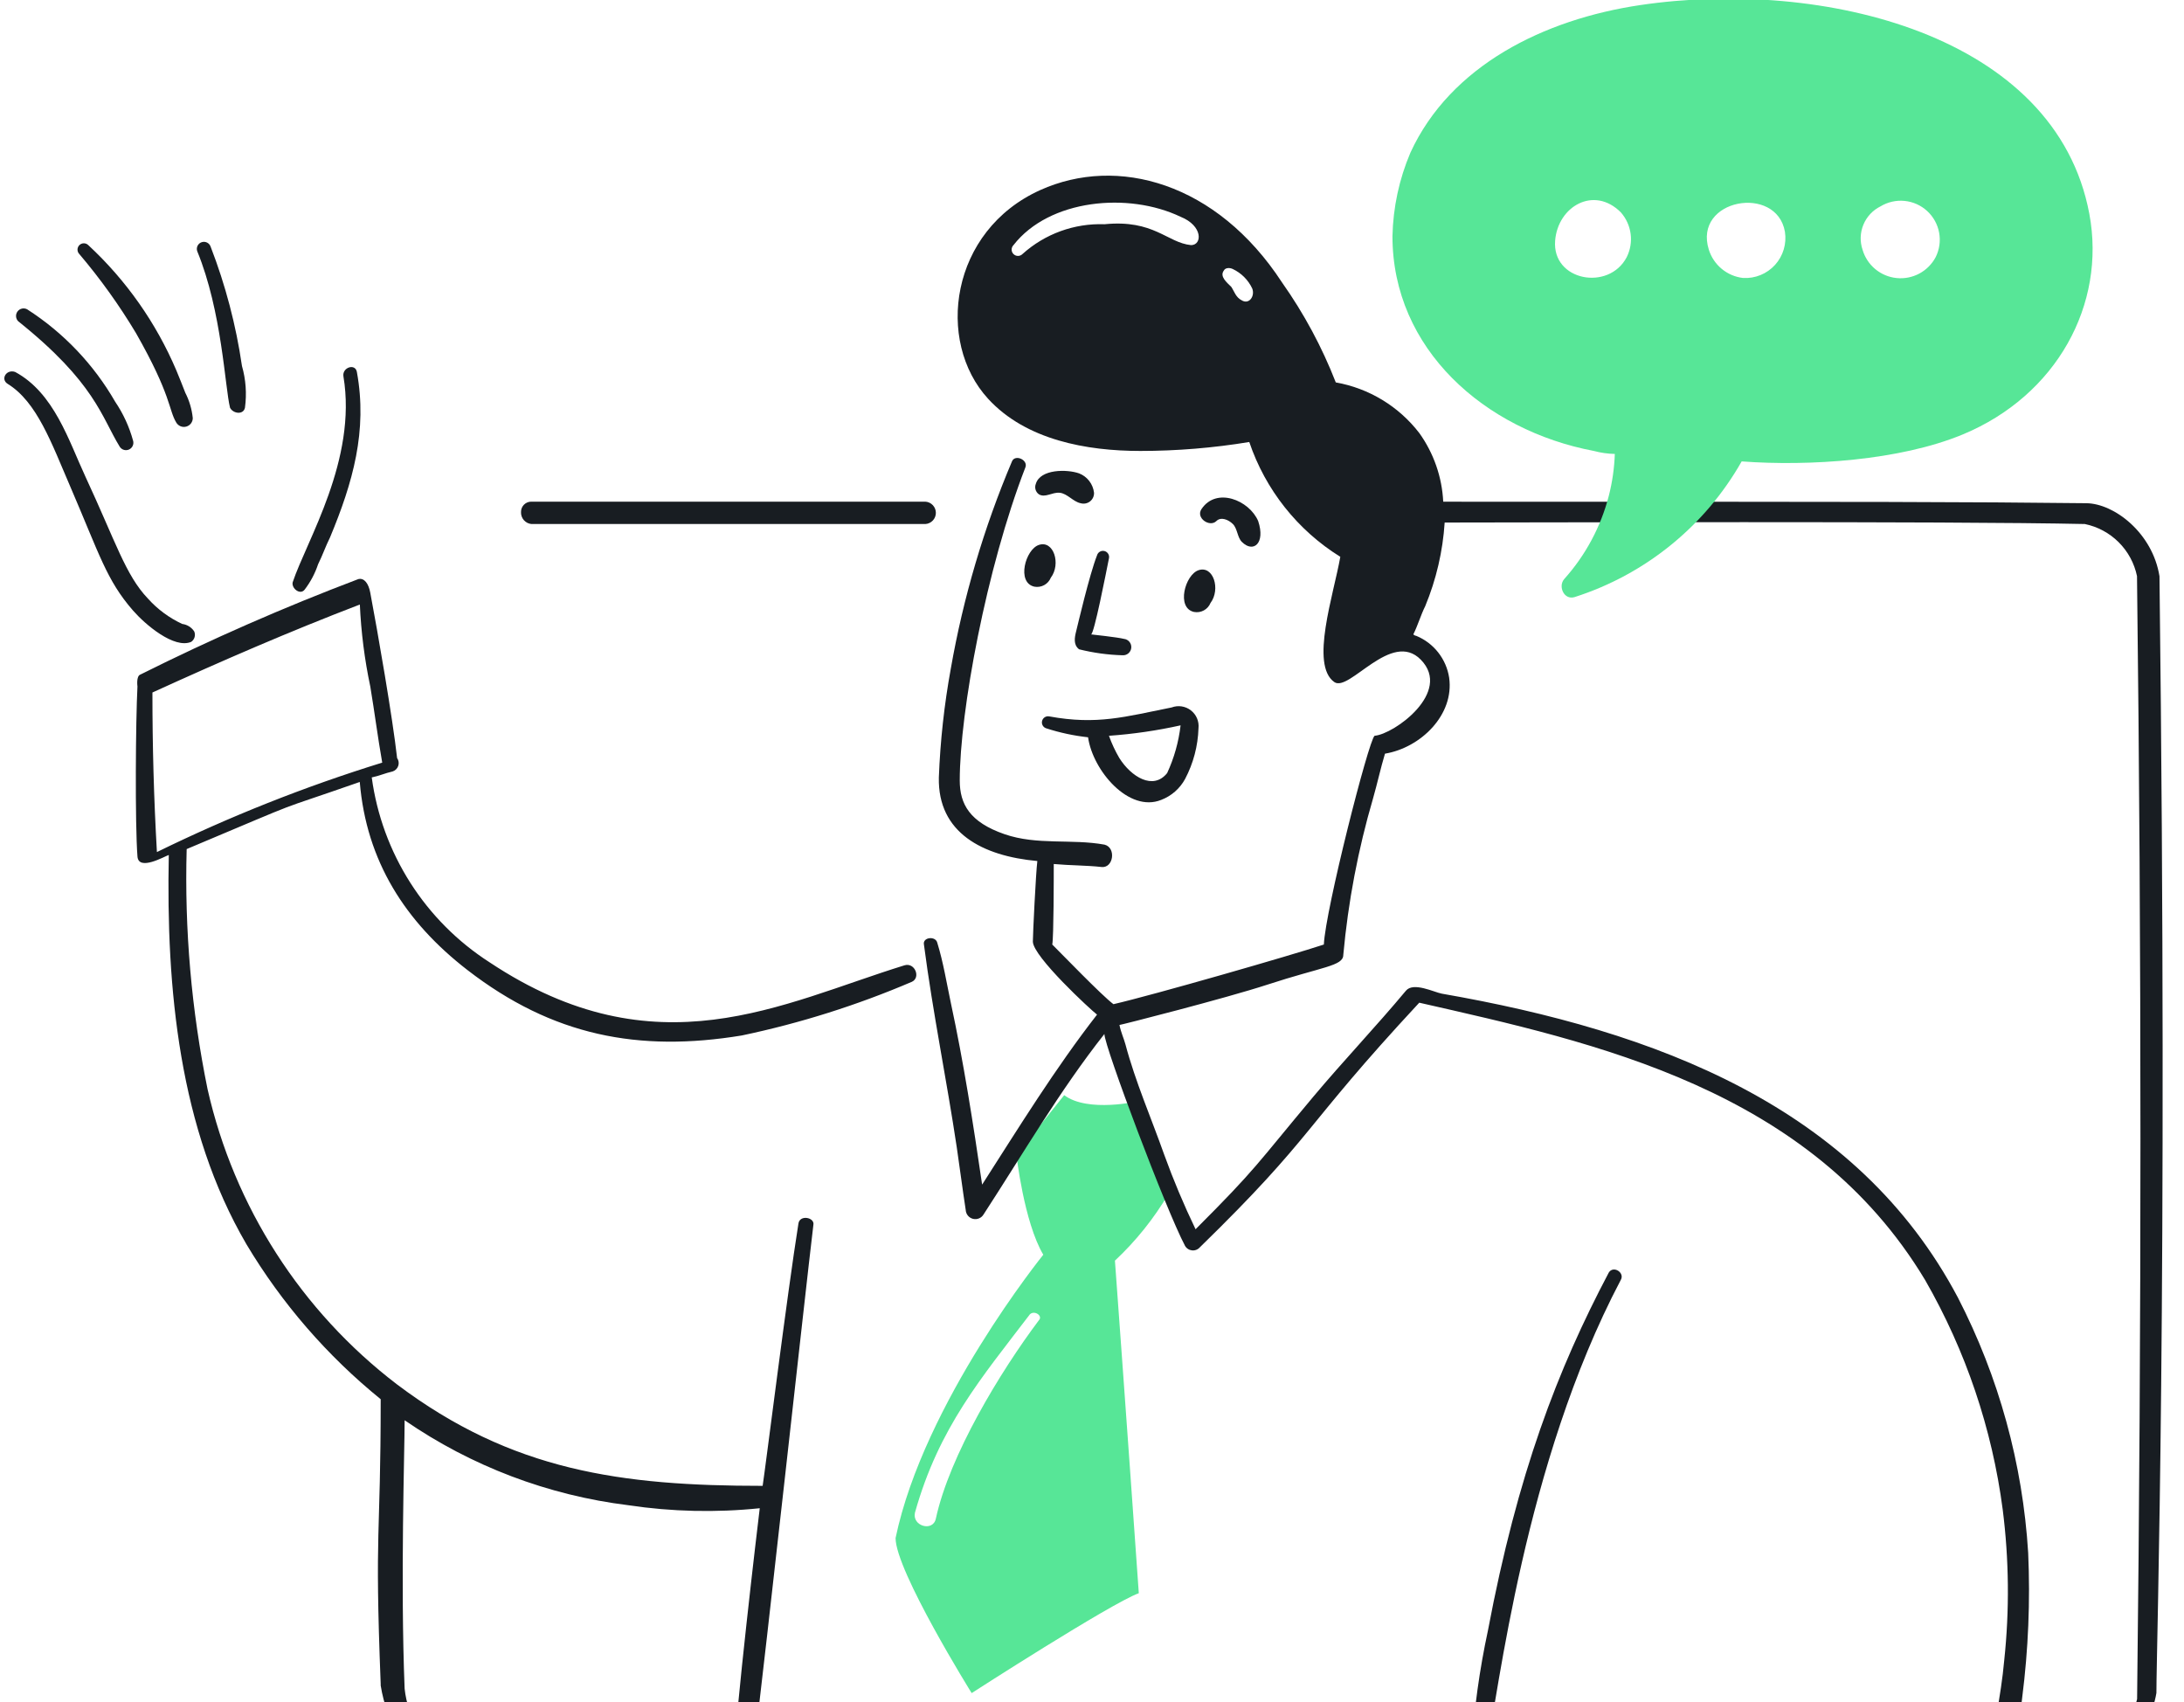 <svg width="231" height="180" viewBox="0 0 231 180" fill="none" xmlns="http://www.w3.org/2000/svg">
<g clip-path="url(#clip0_267_2936)">
<path d="M123.606 126.228L120.45 116.45C120.45 116.45 115.077 117.711 112.559 115.819L107.508 122.127C107.508 122.127 108.296 129.224 110.348 132.694C110.348 132.694 97.722 148.306 94.724 162.656C94.724 166.126 102.772 179.053 102.772 179.053C102.772 179.053 117.451 169.591 120.45 168.488C119.187 150.51 117.925 133.32 117.925 133.32C120.148 131.239 122.061 128.851 123.606 126.228ZM109.875 139.633C105.794 145.07 100.435 153.908 98.983 160.608C98.677 162.028 96.458 161.396 96.773 159.976C99.303 150.952 103.806 145.717 108.927 139.001C109.402 138.528 110.348 139.157 109.875 139.633Z" fill="#57E697"/>
<path d="M109.401 62.043C109.756 62.11 110.123 62.052 110.441 61.88C110.758 61.708 111.007 61.431 111.144 61.097C112.236 59.646 111.454 57.104 109.882 57.628C108.454 58.101 107.496 61.615 109.401 62.043Z" fill="#181D22"/>
<path d="M126.29 64.717C126.645 64.784 127.012 64.727 127.33 64.554C127.647 64.382 127.895 64.105 128.032 63.771C129.124 62.32 128.343 59.778 126.77 60.301C125.343 60.78 124.384 64.296 126.29 64.717Z" fill="#181D22"/>
<path d="M114.136 50.062C112.865 49.612 110.033 49.589 109.56 51.166C109.482 51.359 109.471 51.572 109.528 51.773C109.585 51.972 109.707 52.148 109.875 52.271C110.546 52.684 111.284 52.033 112.085 52.112C112.887 52.192 113.506 53.059 114.294 53.217C114.463 53.266 114.641 53.275 114.814 53.242C114.987 53.21 115.149 53.136 115.288 53.029C115.427 52.921 115.538 52.781 115.612 52.622C115.686 52.463 115.721 52.288 115.715 52.112C115.663 51.66 115.489 51.229 115.211 50.868C114.933 50.507 114.561 50.228 114.136 50.062Z" fill="#181D22"/>
<path d="M133.076 55.103C132.129 52.895 128.657 51.476 127.078 53.841C126.45 54.784 127.961 55.799 128.657 55.103C129.13 54.63 129.921 54.945 130.4 55.418C130.879 55.891 130.873 56.837 131.347 57.305C132.549 58.519 133.869 57.479 133.076 55.103Z" fill="#181D22"/>
<path d="M117.293 59.047C117.33 58.881 117.301 58.708 117.211 58.564C117.122 58.42 116.98 58.316 116.816 58.275C116.651 58.234 116.477 58.259 116.331 58.344C116.184 58.429 116.077 58.569 116.031 58.732C115.228 60.776 113.979 66.144 113.821 66.773C113.663 67.403 113.506 68.193 114.136 68.667C115.635 69.042 117.169 69.253 118.714 69.297C118.943 69.316 119.17 69.244 119.346 69.096C119.522 68.948 119.633 68.737 119.653 68.508C119.674 68.28 119.604 68.052 119.458 67.875C119.311 67.698 119.101 67.586 118.872 67.563C118.243 67.395 115.4 67.09 115.4 67.09C115.715 67.09 116.978 60.624 117.293 59.047Z" fill="#181D22"/>
<path d="M123.923 74.817C118.995 75.802 116.04 76.69 110.98 75.763C110.816 75.73 110.646 75.762 110.504 75.851C110.363 75.941 110.261 76.081 110.221 76.243C110.18 76.406 110.203 76.577 110.286 76.723C110.368 76.868 110.503 76.977 110.664 77.025C112.101 77.49 113.581 77.807 115.083 77.971C115.588 81.497 119.393 85.968 122.818 84.594C123.896 84.182 124.791 83.4 125.343 82.387C126.219 80.728 126.705 78.892 126.763 77.018C126.802 76.66 126.749 76.298 126.608 75.966C126.467 75.635 126.244 75.345 125.959 75.124C125.674 74.903 125.337 74.759 124.981 74.705C124.624 74.651 124.26 74.69 123.923 74.817ZM123.449 81.756C121.967 83.607 119.647 82.152 118.398 80.178C117.956 79.427 117.586 78.635 117.293 77.813C119.843 77.633 122.375 77.264 124.87 76.709C124.667 78.456 124.188 80.159 123.449 81.756Z" fill="#181D22"/>
<path d="M32.221 62.358C32.84 61.55 33.321 60.644 33.642 59.678C34.115 58.731 34.43 57.791 34.905 56.838C37.324 51.034 38.886 45.549 37.746 39.334C37.573 38.391 36.167 38.861 36.325 39.807C37.795 48.616 32.426 57.17 30.959 61.573C30.801 62.201 31.738 62.976 32.221 62.358Z" fill="#181D22"/>
<path d="M0.811 40.595C3.902 42.503 5.428 46.805 7.441 51.478C10.517 58.62 11.26 61.345 14.07 64.568C15.364 66.052 18.419 68.653 20.225 67.879C20.398 67.76 20.523 67.585 20.581 67.383C20.639 67.182 20.625 66.967 20.542 66.775C20.401 66.56 20.215 66.379 19.997 66.243C19.778 66.106 19.533 66.019 19.278 65.987C17.899 65.348 16.663 64.436 15.648 63.305C13.283 60.827 12.257 57.343 9.02 50.373C7.277 46.625 5.729 41.555 1.601 39.335C0.655 39.017 0.029 40.112 0.811 40.595Z" fill="#181D22"/>
<path d="M12.649 47.219C12.747 47.385 12.902 47.51 13.085 47.569C13.268 47.628 13.467 47.617 13.643 47.539C13.819 47.461 13.96 47.321 14.039 47.145C14.118 46.97 14.129 46.772 14.071 46.588C13.671 45.127 13.033 43.742 12.183 42.487C9.907 38.531 6.714 35.178 2.871 32.71C2.703 32.62 2.508 32.594 2.322 32.635C2.136 32.677 1.97 32.783 1.856 32.936C1.741 33.088 1.685 33.277 1.698 33.467C1.711 33.657 1.791 33.837 1.924 33.973C10.054 40.476 10.729 44.087 12.649 47.219Z" fill="#181D22"/>
<path d="M14.386 35.233C18.154 41.858 17.811 43.301 18.647 44.693C18.752 44.868 18.912 45.004 19.102 45.081C19.291 45.157 19.501 45.169 19.698 45.115C19.895 45.062 20.07 44.946 20.194 44.784C20.319 44.622 20.388 44.424 20.39 44.22C20.296 43.285 20.028 42.375 19.6 41.538C19.285 40.75 18.987 39.954 18.653 39.173C16.518 34.151 13.344 29.637 9.341 25.926C9.216 25.801 9.045 25.73 8.868 25.73C8.69 25.73 8.52 25.801 8.394 25.926C8.269 26.052 8.198 26.222 8.198 26.399C8.198 26.577 8.269 26.747 8.394 26.872C10.617 29.491 12.621 32.288 14.386 35.233Z" fill="#181D22"/>
<path d="M24.33 43.118C24.645 43.749 25.742 43.904 25.909 43.118C26.111 41.64 26.003 40.136 25.592 38.702C24.963 34.386 23.852 30.155 22.278 26.087C22.215 25.898 22.08 25.743 21.903 25.654C21.725 25.565 21.52 25.551 21.331 25.614C21.143 25.676 20.987 25.811 20.898 25.989C20.81 26.166 20.795 26.372 20.858 26.56C23.476 32.914 23.791 40.967 24.33 43.118Z" fill="#181D22"/>
<path d="M228.407 60.944C227.672 56.347 223.615 53.253 220.674 53.217C207.031 53.072 201.012 53.059 152.649 53.059C152.52 50.449 151.644 47.93 150.123 45.803C147.951 42.976 144.798 41.063 141.285 40.442C139.827 36.702 137.919 33.154 135.602 29.875C128.691 19.282 118.175 16.431 110.034 20.098C100.485 24.396 98.934 36.1 104.515 42.176C108.519 46.539 114.932 47.69 120.613 47.69C124.473 47.689 128.327 47.372 132.135 46.744C133.838 51.785 137.242 56.078 141.764 58.886C141.055 62.898 138.54 70.321 141.132 72.134C142.711 73.237 147.166 66.578 150.281 69.768C153.636 73.2 147.441 77.653 145.389 77.811C144.758 78.284 140.181 96.263 140.023 99.889C136.709 100.993 121.869 105.258 117.768 106.198C116.506 105.252 112.25 100.829 111.297 99.889C111.455 99.101 111.455 92.634 111.455 91.374C113.191 91.531 114.929 91.512 116.506 91.689C117.77 91.834 118.083 89.639 116.821 89.324C113.349 88.692 109.689 89.411 106.246 88.219C102.575 86.948 101.512 85.047 101.512 82.541C101.512 75.299 104.325 60.081 108.456 49.424C108.763 48.633 107.359 48.008 107.036 48.794C104.057 55.833 101.887 63.187 100.565 70.714C99.871 74.517 99.449 78.364 99.301 82.227C99.181 88.064 103.899 90.529 109.718 91.058C109.562 92.32 109.245 98.786 109.245 99.574C109.245 101.151 115.401 106.829 116.033 107.301C111.614 112.979 107.825 119.128 103.879 125.279C102.932 118.814 101.92 112.329 100.565 106.04C100.129 103.982 99.775 101.782 99.144 99.732C98.986 98.943 97.566 99.101 97.724 99.889C98.671 107.144 100.135 114.234 101.197 121.337C101.525 123.543 101.802 125.757 102.143 127.961C102.154 128.179 102.234 128.388 102.372 128.556C102.511 128.725 102.7 128.845 102.912 128.898C103.123 128.951 103.347 128.935 103.548 128.851C103.75 128.768 103.919 128.621 104.031 128.434C108.208 122.015 112.081 115.344 116.811 109.351C116.811 110.647 123.307 127.904 125.335 131.745C125.411 131.881 125.518 131.996 125.649 132.082C125.779 132.167 125.928 132.219 126.083 132.235C126.238 132.25 126.394 132.228 126.538 132.171C126.683 132.113 126.812 132.021 126.913 131.904C139.17 119.95 137.571 119.538 150.114 106.04C168.738 110.27 191.454 115.129 203.62 135.373C207.92 142.853 210.709 151.104 211.827 159.658C212.496 164.943 212.549 170.289 211.985 175.586C211.655 179.359 210.666 183.857 210.565 184.576C203.777 184.576 168.265 184.89 157.216 185.049C158.523 179.054 161.156 154.867 171.422 135.373C171.895 134.584 170.632 133.796 170.158 134.584C164.726 144.872 160.517 155.834 157.379 172.433C156.484 176.589 155.901 180.806 155.636 185.049C130.539 185.207 104.971 185.365 79.718 185.049C81.039 174.491 85.117 137.151 86.031 129.537C86.189 128.749 84.603 128.433 84.452 129.38C83.29 136.627 80.98 155.086 80.665 157.136C65.728 157.136 54.149 155.565 41.995 146.411C31.86 138.671 24.767 127.62 21.954 115.187C20.248 106.835 19.507 98.315 19.744 89.794C33.588 83.969 27.927 86.237 38.052 82.697C38.751 91.077 42.87 97.498 49.416 102.567C58.433 109.547 67.551 111.301 78.462 109.506C84.631 108.21 90.658 106.308 96.454 103.828C97.411 103.377 96.763 101.755 95.665 102.087C82.667 106.105 69.437 113.497 51.786 101.772C48.416 99.609 45.555 96.739 43.403 93.363C41.25 89.987 39.857 86.183 39.319 82.216C40.107 82.058 40.742 81.762 41.528 81.585C41.666 81.54 41.792 81.463 41.895 81.361C41.999 81.258 42.077 81.133 42.123 80.995C42.169 80.857 42.182 80.71 42.16 80.566C42.139 80.422 42.085 80.285 42.001 80.166C41.529 75.916 39.952 66.856 39.16 62.662C38.982 61.719 38.529 61.085 37.897 61.243C30.051 64.216 22.36 67.585 14.854 71.335C14.381 71.493 14.539 72.597 14.539 72.597C14.349 76.199 14.272 87.086 14.539 90.575C14.659 92.155 17.38 90.575 17.853 90.418C17.563 104.566 18.951 119.4 26.06 131.577C29.796 137.833 34.605 143.383 40.266 147.974C40.266 163.039 39.605 161.277 40.266 178.095V178.253C40.896 182.196 43.106 186.296 46.894 186.77C50.305 186.77 66.631 187.557 114.604 187.557C140.018 187.557 209.461 186.848 218.933 186.77C221.127 186.776 223.253 186.002 224.929 184.586C226.605 183.17 227.723 181.205 228.082 179.041C228.092 173.52 229.312 136.862 228.407 60.944ZM39.166 72.609C39.615 75.293 39.955 77.971 40.428 80.651C32.251 83.182 24.283 86.345 16.597 90.11C16.269 84.386 16.122 78.911 16.122 73.236C23.383 69.924 30.645 66.77 38.061 63.932C38.192 66.849 38.561 69.751 39.166 72.609ZM42.797 178.584C42.341 167.225 42.797 153.471 42.797 150.199C49.847 155.057 57.969 158.14 66.469 159.186C71.067 159.875 75.733 159.981 80.358 159.503C80.169 161.012 77.674 182.106 77.674 185.681L47.213 185.208C44.848 184.735 43.112 181.581 42.797 178.584ZM129.446 28.61C129.604 28.294 130.078 28.294 130.394 28.452C131.294 28.878 132.019 29.603 132.445 30.502C132.761 31.29 132.13 32.243 131.341 31.763C130.709 31.448 130.551 30.817 130.236 30.344C129.762 29.871 128.972 29.24 129.446 28.61ZM124.87 22.926C127.254 23.88 127.164 25.923 125.974 25.923C123.447 25.67 122.052 23.193 116.824 23.714C113.631 23.599 110.517 24.73 108.144 26.869C108.019 26.994 107.848 27.065 107.671 27.065C107.493 27.065 107.322 26.995 107.197 26.869C107.071 26.744 107 26.574 107 26.396C107 26.219 107.07 26.048 107.196 25.923C110.98 21.06 119.347 20.284 124.87 22.926ZM226.04 179.683C225.696 181.261 224.817 182.672 223.551 183.676C222.286 184.681 220.711 185.218 219.095 185.197H212.94C213.379 183.326 213.696 181.43 213.887 179.519C214.534 174.447 214.745 169.329 214.519 164.222C213.942 154.816 211.416 145.633 207.101 137.255C196.389 116.979 175.099 109.022 152.496 105.084C151.703 104.939 149.497 103.821 148.709 104.767C145.551 108.553 142.089 112.188 138.922 115.965C132.841 123.22 132.968 123.49 126.454 130C125.217 127.429 124.11 124.797 123.139 122.115C121.79 118.304 120.089 114.402 119.036 110.445C118.869 109.817 118.561 109.184 118.404 108.395C118.561 108.395 129.617 105.58 134.029 104.138C139.895 102.219 142.079 102.168 142.079 100.983C142.59 95.379 143.644 89.837 145.226 84.436C145.679 82.853 146.015 81.282 146.488 79.705C150.276 79.073 153.838 75.592 153.275 71.661C153.124 70.689 152.725 69.773 152.117 68.999C151.509 68.226 150.712 67.622 149.802 67.246C149.683 67.229 149.572 67.174 149.487 67.089C149.96 66.143 150.276 65.039 150.749 64.093C151.912 61.281 152.605 58.298 152.801 55.261C161.166 55.261 206.15 55.103 220.511 55.418C221.87 55.698 223.116 56.369 224.097 57.349C225.078 58.329 225.75 59.575 226.03 60.932C226.513 100.993 226.513 139.79 226.04 179.688V179.683Z" fill="#181D22"/>
<path d="M56.211 55.418H97.882C98.182 55.397 98.462 55.264 98.667 55.044C98.872 54.825 98.986 54.536 98.986 54.236C98.986 53.936 98.872 53.647 98.667 53.427C98.462 53.208 98.182 53.074 97.882 53.053H56.211C56.065 53.05 55.92 53.076 55.785 53.13C55.649 53.184 55.526 53.266 55.423 53.369C55.319 53.472 55.238 53.595 55.184 53.731C55.13 53.866 55.104 54.011 55.107 54.157C55.095 54.469 55.202 54.773 55.408 55.008C55.613 55.242 55.901 55.389 56.211 55.418Z" fill="#181D22"/>
<path d="M220.988 22.618C217.439 3.617 192.721 -2.31 173.482 0.538C163.328 2.042 153.415 6.923 149.175 16.152C147.987 18.948 147.344 21.945 147.28 24.983C147.28 36.908 157.025 45.505 168.588 47.692C169.309 47.885 170.051 47.991 170.798 48.007C170.746 49.497 170.535 50.977 170.166 52.422C169.322 55.704 167.698 58.733 165.432 61.254C164.783 62.028 165.432 63.48 166.537 63.147C174.026 60.755 180.338 55.631 184.214 48.796C191.388 49.327 200.951 48.697 207.574 45.956C217.532 41.836 222.776 32.196 220.988 22.618ZM172.06 27.19C170.172 30.818 164.142 29.712 164.485 25.449C164.776 21.821 168.588 19.614 171.43 22.452C171.995 23.09 172.357 23.881 172.469 24.725C172.582 25.569 172.439 26.427 172.06 27.19ZM184.371 29.398C183.54 29.305 182.755 28.971 182.11 28.439C181.465 27.907 180.99 27.199 180.74 26.402C179.061 21.021 187.923 19.476 188.79 24.516C188.888 25.139 188.845 25.776 188.664 26.381C188.484 26.986 188.17 27.543 187.747 28.011C187.323 28.479 186.8 28.846 186.216 29.086C185.632 29.326 185.002 29.433 184.371 29.398ZM198.894 21.828C199.659 21.363 200.555 21.159 201.446 21.247C202.338 21.335 203.177 21.71 203.836 22.317C204.495 22.923 204.939 23.727 205.101 24.607C205.263 25.487 205.134 26.396 204.733 27.197C204.342 27.934 203.741 28.538 203.004 28.932C202.268 29.325 201.431 29.49 200.601 29.405C199.77 29.321 198.984 28.991 198.342 28.457C197.701 27.923 197.233 27.21 197 26.409C196.709 25.546 196.74 24.607 197.088 23.765C197.435 22.923 198.076 22.235 198.892 21.828H198.894Z" fill="#57E697"/>
</g>
<defs>
<clipPath id="clip0_267_2936">
<rect width="230.704" height="180" fill="white"/>
</clipPath>
</defs>
</svg>
